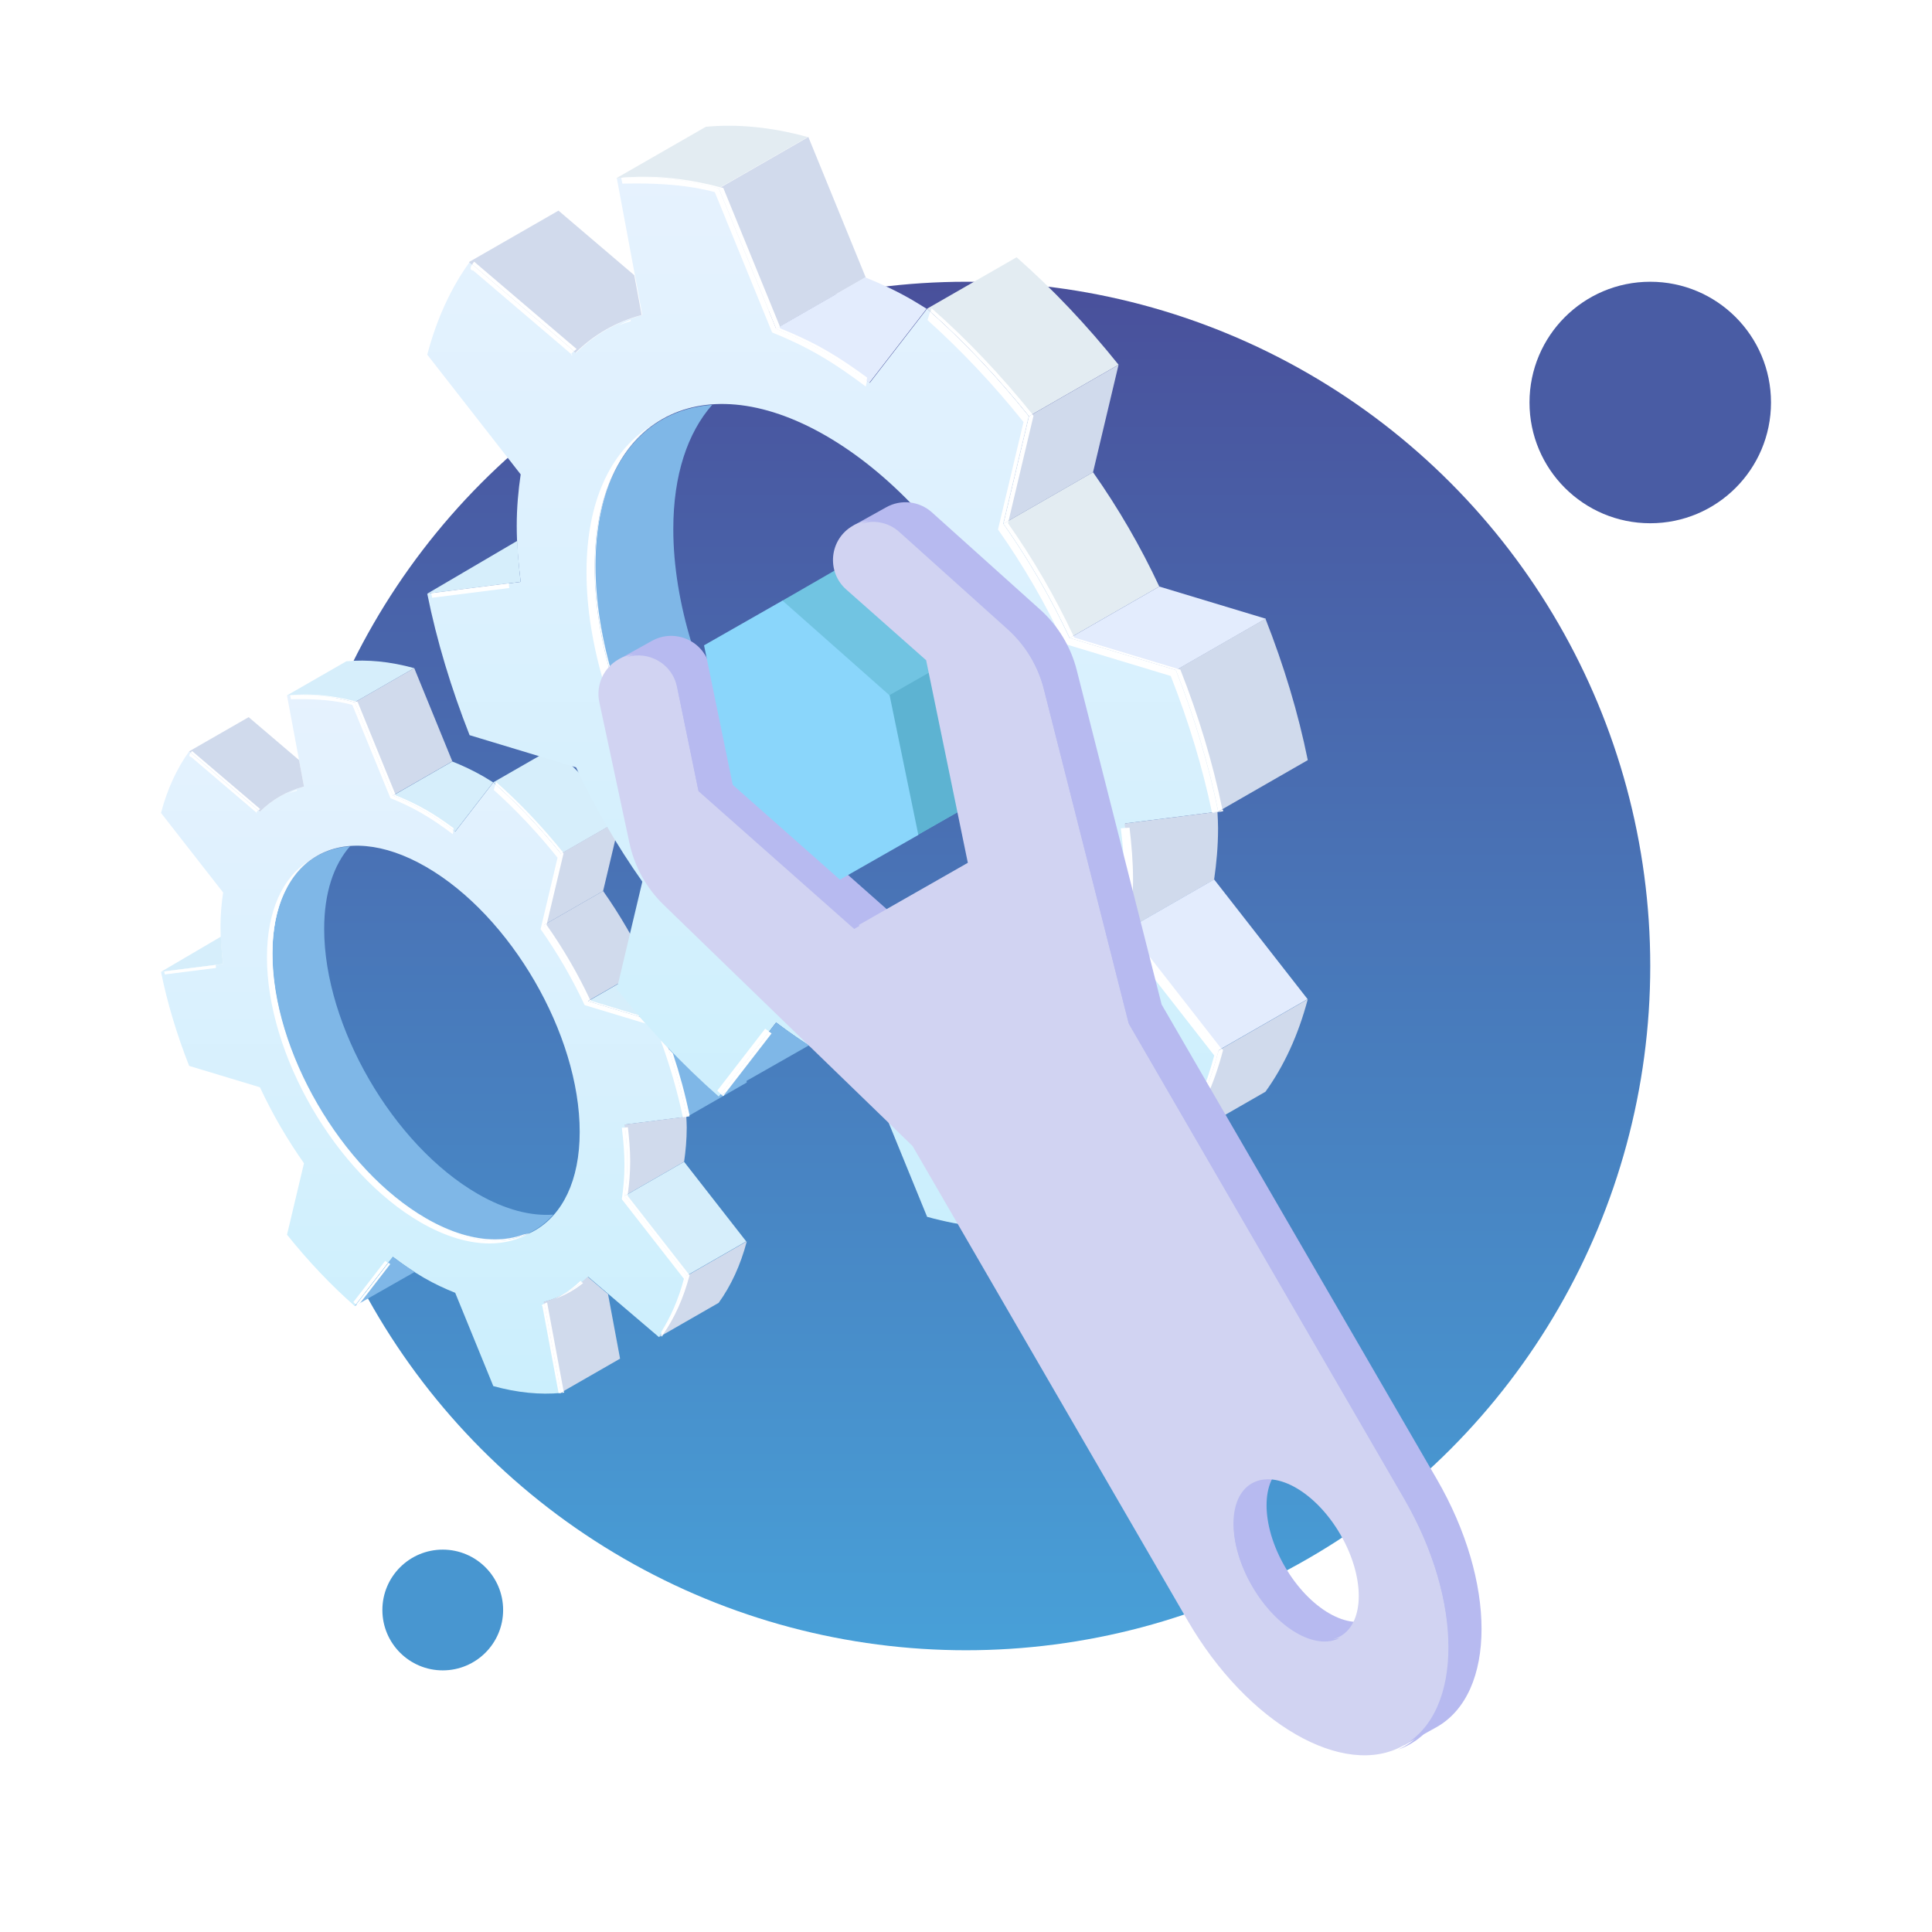 <svg width="96" height="96" viewBox="0 0 96 96" fill="none" xmlns="http://www.w3.org/2000/svg">
<g style="mix-blend-mode:darken">
<rect width="96" height="96" fill="white"/>
<circle cx="22" cy="80" r="3" fill="#4896D0"/>
<circle cx="82" cy="20" r="6" fill="#495CA4"/>
<circle cx="48" cy="48" r="34" fill="url(#paint0_linear)"/>
<path d="M23.744 59.327C19.527 56.892 16.108 50.995 16.108 46.156C16.108 44.361 16.583 42.972 17.392 42.051C15.077 42.219 13.512 44.156 13.512 47.426C13.512 52.266 16.93 58.163 21.148 60.597C23.797 62.127 26.124 61.917 27.491 60.354C26.385 60.435 25.108 60.114 23.744 59.327Z" fill="#7FB7E7"/>
<path d="M21.168 60.596C16.951 58.161 13.533 52.264 13.533 47.425C13.533 42.585 16.951 40.636 21.168 43.072C25.386 45.506 28.805 51.403 28.805 56.242C28.805 61.081 25.386 63.031 21.168 60.596ZM31.187 57.728C31.187 57.123 31.134 56.503 31.056 55.877L34.142 55.487C33.828 53.933 33.353 52.362 32.744 50.814L29.227 49.751C28.613 48.435 27.875 47.163 27.038 45.974L27.88 42.425C26.838 41.124 25.708 39.927 24.512 38.875L22.619 41.325C22.113 40.943 21.599 40.585 21.072 40.281C20.544 39.976 20.029 39.74 19.524 39.537L17.631 34.902C16.434 34.572 15.304 34.466 14.262 34.563L15.105 39.085C14.268 39.306 13.53 39.727 12.916 40.334L9.399 37.336C8.79 38.18 8.314 39.202 8 40.394L11.087 44.348C11.008 44.883 10.956 45.443 10.956 46.048C10.956 46.654 11.008 47.274 11.087 47.899L8 48.29C8.314 49.843 8.79 51.414 9.399 52.963L12.916 54.026C13.53 55.342 14.268 56.614 15.105 57.802L14.262 61.351C15.304 62.653 16.434 63.85 17.631 64.901L19.524 62.452C20.029 62.834 20.544 63.191 21.072 63.496C21.599 63.8 22.113 64.037 22.619 64.239L24.512 68.874C25.708 69.205 26.838 69.311 27.88 69.214L27.038 64.691C27.875 64.471 28.613 64.05 29.227 63.444L32.744 66.441C33.353 65.597 33.828 64.575 34.142 63.384L31.056 59.429C31.134 58.894 31.187 58.334 31.187 57.728Z" fill="url(#paint1_linear)"/>
<path d="M22.476 37.831L20.583 33.197L17.625 34.895L19.518 39.53L22.476 37.831Z" fill="#D0DAEC"/>
<path d="M19.518 39.538C20.023 39.74 20.537 39.976 21.065 40.281C21.592 40.586 22.107 40.943 22.612 41.325L24.505 38.876L24.505 38.877C24.505 38.877 24.184 38.675 24.023 38.582C23.495 38.278 22.981 38.041 22.476 37.838L19.518 39.538Z" fill="#D6EEFB"/>
<path d="M20.578 33.199C19.383 32.869 18.252 32.762 17.21 32.859L14.252 34.559C15.294 34.461 16.424 34.568 17.621 34.898L20.578 33.199Z" fill="#D6EEFB"/>
<path d="M30.841 40.723C29.799 39.422 28.669 38.224 27.473 37.173L24.515 38.872C25.711 39.923 26.841 41.121 27.883 42.422L30.841 40.723Z" fill="#D6EEFB"/>
<path d="M27.852 42.424L27.01 45.973L29.968 44.275L30.811 40.725L27.852 42.424Z" fill="#D0DAEC"/>
<path d="M27.01 45.971C27.847 47.16 28.585 48.432 29.199 49.748L32.157 48.048C31.543 46.733 30.805 45.461 29.968 44.273L27.01 45.971Z" fill="#D0DAEC"/>
<path d="M29.225 49.747L32.742 50.81L35.7 49.111L32.182 48.047L29.225 49.747Z" fill="#D6EEFB"/>
<path d="M32.752 50.814C33.361 52.362 33.836 53.933 34.15 55.487L37.109 53.788C36.795 52.234 36.319 50.663 35.71 49.115L32.752 50.814Z" fill="#7FB7E7"/>
<path d="M15.105 39.083L14.859 37.768L12.356 35.635L9.398 37.334L12.916 40.331C13.529 39.725 14.267 39.304 15.105 39.083Z" fill="#D0DAEC"/>
<path d="M34.15 63.379C33.836 64.57 33.361 65.593 32.752 66.436L35.71 64.737C36.319 63.893 36.795 62.871 37.109 61.68L34.15 63.379Z" fill="#D0DAEC"/>
<path d="M33.993 57.726C34.07 57.191 34.123 56.631 34.123 56.026C34.123 55.848 34.111 55.667 34.102 55.486L31.034 55.874C31.112 56.499 31.165 57.12 31.165 57.725C31.165 58.331 31.112 58.89 31.034 59.425L33.993 57.726Z" fill="#D0DAEC"/>
<path d="M31.034 59.429L34.121 63.384L37.079 61.684L33.993 57.73L31.034 59.429Z" fill="#D6EEFB"/>
<path d="M29.199 63.44C28.585 64.046 27.847 64.467 27.01 64.688L27.852 69.21L30.811 67.511L30.213 64.304L29.199 63.44Z" fill="#D0DAEC"/>
<path d="M10.976 46.542L8 48.289L11.087 47.897C11.029 47.441 10.995 46.989 10.976 46.542Z" fill="#D6EEFB"/>
<path d="M19.518 62.449L17.625 64.898L20.605 63.202C20.238 62.967 19.875 62.718 19.518 62.449Z" fill="#7FB7E7"/>
<path d="M14.335 39.427C14.469 39.361 14.604 39.296 14.745 39.242L14.753 39.288C14.609 39.325 14.473 39.377 14.335 39.427Z" fill="white"/>
<path d="M8.19 48.419C8.18 48.37 8.167 48.319 8.156 48.269L10.719 47.946C10.725 47.996 10.728 48.046 10.734 48.097L8.19 48.419Z" fill="white"/>
<path d="M34.096 55.496C34.095 55.492 34.095 55.488 34.094 55.484L34.114 55.482L34.249 55.404C34.254 55.425 34.258 55.447 34.263 55.467L34.096 55.496ZM29.198 49.745C28.584 48.43 27.846 47.157 27.009 45.969C27.846 47.157 28.584 48.43 29.198 49.745ZM27.852 42.42C26.85 41.17 25.767 40.015 24.623 38.994C25.767 40.015 26.85 41.17 27.852 42.42Z" fill="white"/>
<path d="M33.93 55.513C33.664 54.245 33.293 52.965 32.83 51.697C32.954 51.83 33.079 51.963 33.205 52.094C33.592 53.224 33.905 54.361 34.133 55.488L34.113 55.49L33.93 55.513ZM32.067 50.857L29.051 49.944C28.437 48.629 27.699 47.356 26.862 46.168L27.705 42.619C26.721 41.391 25.657 40.26 24.535 39.252L24.616 38.978C24.625 38.985 24.634 38.993 24.642 39C25.786 40.021 26.869 41.176 27.87 42.426L27.028 45.975C27.865 47.163 28.603 48.436 29.217 49.751L31.778 50.526C31.874 50.637 31.97 50.747 32.067 50.857Z" fill="white"/>
<path d="M27.872 42.422C26.87 41.171 25.788 40.017 24.643 38.995C24.635 38.988 24.626 38.981 24.618 38.974L24.652 38.858C25.833 39.896 26.95 41.077 27.981 42.359L27.872 42.422Z" fill="white"/>
<path d="M27.01 45.973L27.852 42.424L27.962 42.361C27.975 42.377 27.988 42.394 28.001 42.41L27.178 45.876L27.01 45.973Z" fill="white"/>
<path d="M29.199 49.748C28.585 48.432 27.847 47.16 27.01 45.971L27.178 45.875L27.158 45.958C27.984 47.129 28.713 48.382 29.321 49.677L29.199 49.748Z" fill="white"/>
<path d="M31.785 50.52L29.225 49.746L29.347 49.675C29.355 49.694 29.364 49.713 29.373 49.732L31.717 50.44C31.74 50.467 31.762 50.494 31.785 50.52Z" fill="white"/>
<path d="M34.125 55.487C33.898 54.359 33.585 53.223 33.198 52.093C33.276 52.176 33.355 52.257 33.434 52.339C33.774 53.362 34.052 54.389 34.261 55.409L34.125 55.487Z" fill="white"/>
<path d="M33.918 55.529C33.916 55.523 33.915 55.517 33.914 55.511L34.098 55.488C34.098 55.491 34.098 55.495 34.099 55.499L33.918 55.529Z" fill="white"/>
<path d="M24.575 61.644C23.548 61.644 22.39 61.309 21.162 60.603C22.385 61.307 23.538 61.639 24.56 61.639C25.17 61.639 25.733 61.521 26.235 61.292C26.257 61.287 26.278 61.281 26.299 61.275C25.784 61.518 25.205 61.644 24.575 61.644ZM13.512 47.404C13.512 47.402 13.512 47.4 13.512 47.397C13.512 47.4 13.512 47.402 13.512 47.404ZM13.512 47.385C13.512 47.382 13.512 47.379 13.512 47.376C13.512 47.379 13.512 47.382 13.512 47.385ZM13.512 47.365C13.512 47.362 13.512 47.358 13.512 47.355C13.512 47.358 13.512 47.362 13.512 47.365ZM13.512 47.346C13.512 47.342 13.512 47.339 13.512 47.335C13.512 47.339 13.512 47.342 13.512 47.346ZM13.512 47.327C13.512 47.323 13.512 47.319 13.512 47.315C13.512 47.319 13.512 47.323 13.512 47.327ZM13.512 47.307C13.512 47.303 13.512 47.299 13.513 47.295C13.512 47.299 13.512 47.303 13.512 47.307ZM13.513 47.288C13.513 47.284 13.513 47.279 13.513 47.274C13.513 47.279 13.513 47.284 13.513 47.288ZM13.513 47.27C13.513 47.265 13.513 47.259 13.513 47.254C13.513 47.259 13.513 47.265 13.513 47.27ZM13.513 47.252C13.513 47.246 13.513 47.24 13.513 47.234C13.513 47.24 13.513 47.246 13.513 47.252ZM13.513 47.234C13.537 45.973 13.798 44.916 14.248 44.09C14.201 44.179 14.156 44.27 14.113 44.363C13.746 45.143 13.535 46.106 13.513 47.234Z" fill="white"/>
<path d="M24.56 61.642C23.538 61.642 22.385 61.309 21.162 60.606C21.157 60.603 21.152 60.6 21.148 60.597C17.013 58.21 13.645 52.495 13.516 47.711C13.513 47.615 13.512 47.521 13.512 47.426C13.512 47.42 13.512 47.413 13.512 47.407C13.512 47.404 13.512 47.402 13.512 47.4C13.512 47.396 13.512 47.391 13.512 47.387C13.512 47.384 13.512 47.381 13.512 47.379C13.512 47.375 13.512 47.371 13.512 47.368C13.512 47.364 13.512 47.361 13.512 47.357C13.512 47.354 13.512 47.352 13.512 47.348C13.512 47.345 13.512 47.342 13.512 47.338C13.512 47.335 13.512 47.332 13.512 47.329C13.512 47.325 13.512 47.321 13.512 47.318C13.512 47.315 13.512 47.313 13.512 47.31C13.512 47.306 13.512 47.302 13.513 47.297C13.513 47.295 13.513 47.293 13.513 47.291C13.513 47.286 13.513 47.281 13.513 47.276C13.513 47.275 13.513 47.274 13.513 47.273C13.513 47.267 13.513 47.262 13.513 47.257C13.513 47.256 13.513 47.255 13.513 47.254C13.513 47.248 13.513 47.242 13.513 47.237V47.236C13.535 46.108 13.746 45.145 14.113 44.366C13.743 45.178 13.538 46.186 13.538 47.368C13.538 52.207 16.956 58.104 21.174 60.539C22.404 61.249 23.564 61.584 24.593 61.584C25.099 61.584 25.572 61.503 26.006 61.346C26.082 61.329 26.16 61.313 26.235 61.295C25.733 61.523 25.17 61.642 24.56 61.642Z" fill="white"/>
<path d="M24.323 61.786C23.294 61.786 22.131 61.45 20.901 60.739C16.683 58.304 13.265 52.407 13.265 47.568C13.265 45.25 14.053 43.603 15.334 42.778C14.909 43.115 14.548 43.553 14.265 44.086C13.815 44.911 13.554 45.968 13.53 47.229V47.23C13.53 47.235 13.53 47.241 13.53 47.247C13.53 47.248 13.53 47.249 13.53 47.249C13.53 47.255 13.53 47.26 13.53 47.266C13.53 47.267 13.53 47.268 13.53 47.269C13.53 47.274 13.53 47.279 13.53 47.284C13.53 47.286 13.53 47.288 13.53 47.29C13.529 47.294 13.529 47.299 13.529 47.303C13.529 47.305 13.529 47.308 13.529 47.31C13.529 47.314 13.529 47.318 13.529 47.322C13.529 47.325 13.529 47.328 13.529 47.331C13.529 47.334 13.529 47.338 13.529 47.341C13.529 47.344 13.529 47.347 13.529 47.35C13.529 47.354 13.529 47.357 13.529 47.361C13.529 47.364 13.529 47.367 13.529 47.371C13.529 47.374 13.529 47.377 13.529 47.38C13.529 47.384 13.529 47.388 13.529 47.393C13.529 47.395 13.529 47.397 13.529 47.399C13.529 47.406 13.529 47.413 13.529 47.419C13.529 47.514 13.53 47.608 13.532 47.704C13.662 52.487 17.03 58.203 21.164 60.59C21.169 60.593 21.174 60.596 21.179 60.599C22.407 61.304 23.565 61.639 24.592 61.639C25.221 61.639 25.801 61.513 26.316 61.271C26.323 61.268 26.331 61.266 26.339 61.263C25.754 61.606 25.074 61.786 24.323 61.786Z" fill="white"/>
<path d="M27.908 64.358C28.268 64.184 28.603 63.966 28.911 63.706C28.603 63.966 28.268 64.184 27.908 64.358Z" fill="white"/>
<path d="M27.908 64.358C28.244 64.162 28.557 63.926 28.84 63.646L28.911 63.706C28.603 63.966 28.268 64.184 27.908 64.358Z" fill="white"/>
<path d="M27.579 64.537C27.691 64.482 27.801 64.423 27.909 64.359C28.268 64.185 28.603 63.967 28.912 63.707L28.971 63.758C28.553 64.095 28.087 64.355 27.579 64.537Z" fill="white"/>
<path d="M12.769 40.409C12.725 40.409 12.717 40.393 12.731 40.369L12.777 40.409C12.775 40.409 12.771 40.409 12.769 40.409ZM12.731 40.369L9.497 37.613C9.374 37.599 9.398 37.508 9.461 37.407L12.824 40.273C12.78 40.31 12.745 40.344 12.731 40.369Z" fill="white"/>
<path d="M12.844 40.27L9.48 37.404C9.498 37.375 9.52 37.344 9.54 37.315L12.928 40.202C12.899 40.225 12.87 40.248 12.844 40.27Z" fill="white"/>
<path d="M27.756 69.224C27.721 69.222 27.725 69.221 27.756 69.219L27.756 69.224ZM27.756 69.219L26.95 64.897C26.88 64.863 26.946 64.823 27.05 64.779L27.876 69.212C27.824 69.215 27.781 69.218 27.756 69.219Z" fill="white"/>
<path d="M27.89 69.209L28.021 69.134L28.033 69.198C27.984 69.203 27.934 69.206 27.89 69.209Z" fill="white"/>
<path d="M27.87 69.209L27.044 64.776C27.087 64.758 27.137 64.74 27.186 64.721L28.008 69.133L27.876 69.209C27.874 69.209 27.873 69.209 27.87 69.209Z" fill="white"/>
<path d="M32.878 66.428L32.873 66.359L32.963 66.307C32.935 66.347 32.907 66.388 32.878 66.428Z" fill="white"/>
<path d="M32.863 66.249L32.858 66.182C33.335 65.424 33.72 64.548 33.984 63.544L30.898 59.59C30.976 59.054 31.029 58.495 31.029 57.89C31.029 57.284 30.976 56.664 30.898 56.039L31.059 56.026C31.127 56.601 31.172 57.171 31.172 57.728C31.172 58.334 31.119 58.894 31.041 59.429L34.127 63.384C33.837 64.486 33.408 65.443 32.863 66.249Z" fill="white"/>
<path d="M32.861 66.355L32.852 66.245C33.397 65.439 33.826 64.482 34.116 63.38L34.227 63.316L34.265 63.365C33.966 64.501 33.52 65.482 32.952 66.302L32.861 66.355Z" fill="white"/>
<path d="M31.034 59.425C31.112 58.89 31.165 58.331 31.165 57.725C31.165 57.168 31.12 56.598 31.052 56.023L31.199 56.012C31.266 56.586 31.314 57.155 31.314 57.711C31.314 58.287 31.266 58.822 31.194 59.334L31.034 59.425Z" fill="white"/>
<path d="M34.121 63.384L31.034 59.429L31.194 59.337C31.191 59.363 31.187 59.389 31.183 59.415L34.231 63.32L34.121 63.384Z" fill="white"/>
<path d="M22.508 41.255C22.031 40.9 21.547 40.566 21.052 40.28C21.547 40.566 22.031 40.9 22.508 41.255ZM17.611 34.901C17.581 34.893 17.551 34.885 17.521 34.877C17.551 34.885 17.581 34.893 17.611 34.901ZM17.47 34.863C16.606 34.637 15.778 34.527 14.994 34.527C15.778 34.527 16.606 34.637 17.47 34.863ZM14.992 34.527C14.993 34.527 14.993 34.527 14.994 34.527C14.993 34.527 14.993 34.527 14.992 34.527Z" fill="white"/>
<path d="M22.495 41.448C21.99 41.067 21.476 40.709 20.948 40.405C20.421 40.1 19.907 39.864 19.401 39.661L17.507 35.026C16.678 34.797 15.72 34.738 14.909 34.738C14.751 34.738 14.598 34.74 14.453 34.744L14.417 34.551C14.614 34.536 14.815 34.529 15.018 34.529C15.019 34.529 15.019 34.529 15.02 34.529C15.804 34.529 16.632 34.638 17.495 34.865C17.513 34.87 17.53 34.874 17.547 34.879C17.577 34.887 17.607 34.895 17.637 34.903L19.53 39.538C20.035 39.741 20.549 39.977 21.077 40.281C21.573 40.568 22.057 40.901 22.534 41.257L22.495 41.448Z" fill="white"/>
<path d="M19.518 39.53L17.625 34.895L17.689 34.858C17.717 34.866 17.745 34.874 17.773 34.882L19.643 39.459L19.518 39.53Z" fill="white"/>
<path d="M22.522 41.255C22.045 40.9 21.561 40.566 21.065 40.28C20.537 39.975 20.023 39.739 19.518 39.536L19.642 39.465L19.666 39.523C20.172 39.726 20.686 39.962 21.213 40.266C21.666 40.527 22.107 40.832 22.543 41.153L22.522 41.255Z" fill="white"/>
<path d="M17.637 34.898C17.607 34.89 17.577 34.882 17.547 34.874C17.53 34.869 17.513 34.865 17.495 34.86C16.632 34.633 15.804 34.524 15.02 34.524C15.019 34.524 15.019 34.524 15.018 34.524C14.815 34.524 14.614 34.531 14.417 34.546V34.544C14.663 34.522 14.913 34.51 15.168 34.51C15.97 34.51 16.817 34.625 17.7 34.861L17.637 34.898Z" fill="white"/>
<path d="M17.756 64.887C17.74 64.873 17.724 64.858 17.708 64.843L17.854 64.76L17.756 64.887Z" fill="white"/>
<path d="M17.674 64.811C17.635 64.774 17.596 64.737 17.557 64.701L19.14 62.653C19.183 62.686 19.226 62.717 19.27 62.747L17.674 64.811Z" fill="white"/>
<path d="M17.741 64.841C17.73 64.831 17.719 64.821 17.708 64.811L19.303 62.747C19.333 62.768 19.363 62.79 19.392 62.811L17.887 64.758L17.741 64.841Z" fill="white"/>
<path d="M44.943 46.103C38.599 42.44 33.456 33.57 33.456 26.29C33.456 23.59 34.172 21.501 35.387 20.116C31.906 20.368 29.551 23.282 29.551 28.201C29.551 35.481 34.693 44.351 41.038 48.013C45.023 50.315 48.522 49.999 50.579 47.647C48.914 47.769 46.995 47.287 44.943 46.103Z" fill="#7FB7E7"/>
<path d="M41.038 48.013C34.694 44.35 29.552 35.48 29.552 28.2C29.552 20.92 34.694 17.988 41.038 21.651C47.382 25.314 52.525 34.184 52.525 41.463C52.525 48.743 47.382 51.675 41.038 48.013ZM56.108 43.699C56.108 42.788 56.029 41.855 55.911 40.915L60.554 40.327C60.082 37.99 59.367 35.626 58.45 33.298L53.16 31.698C52.236 29.719 51.127 27.806 49.867 26.018L51.134 20.68C49.567 18.723 47.867 16.921 46.068 15.34L43.219 19.023C42.459 18.449 41.686 17.912 40.892 17.454C40.098 16.995 39.325 16.641 38.564 16.335L35.717 9.363C33.917 8.867 32.217 8.706 30.649 8.852L31.917 15.655C30.657 15.987 29.548 16.62 28.625 17.532L23.334 13.023C22.417 14.293 21.701 15.831 21.23 17.623L25.872 23.572C25.755 24.377 25.676 25.218 25.676 26.129C25.676 27.04 25.755 27.973 25.872 28.913L21.23 29.501C21.701 31.838 22.417 34.202 23.334 36.53L28.624 38.13C29.548 40.109 30.657 42.023 31.917 43.809L30.649 49.149C32.217 51.106 33.917 52.908 35.717 54.489L38.564 50.805C39.325 51.379 40.098 51.916 40.892 52.374C41.685 52.832 42.459 53.188 43.219 53.493L46.068 60.464C47.867 60.962 49.567 61.123 51.134 60.975L49.867 54.173C51.127 53.84 52.236 53.208 53.16 52.296L58.45 56.804C59.367 55.535 60.082 53.997 60.554 52.205L55.911 46.256C56.029 45.451 56.108 44.609 56.108 43.699Z" fill="url(#paint2_linear)"/>
<path d="M43.015 13.779L40.167 6.807L35.718 9.363L38.566 16.335L43.015 13.779Z" fill="#D1DAEC"/>
<path d="M38.541 16.337C39.301 16.642 40.074 16.997 40.868 17.456C41.662 17.914 42.435 18.451 43.195 19.025L46.043 15.342L46.042 15.343C46.042 15.343 45.561 15.04 45.317 14.9C44.524 14.442 43.751 14.087 42.99 13.782L38.541 16.337Z" fill="#E3ECFD"/>
<path d="M40.14 6.811C38.34 6.314 36.641 6.153 35.073 6.3L30.623 8.856C32.191 8.709 33.891 8.87 35.69 9.367L40.14 6.811Z" fill="#E3ECF2"/>
<path d="M55.581 18.124C54.013 16.167 52.313 14.365 50.514 12.784L46.065 15.34C47.864 16.921 49.563 18.723 51.131 20.68L55.581 18.124Z" fill="#E3ECF2"/>
<path d="M51.13 20.683L49.862 26.021L54.312 23.466L55.58 18.127L51.13 20.683Z" fill="#D0DAEC"/>
<path d="M49.862 26.021C51.122 27.808 52.232 29.722 53.155 31.701L57.605 29.145C56.681 27.166 55.571 25.252 54.312 23.465L49.862 26.021Z" fill="#E3ECF2"/>
<path d="M53.156 31.701L58.446 33.3L62.896 30.744L57.605 29.145L53.156 31.701Z" fill="#E3ECFD"/>
<path d="M58.429 33.297C59.346 35.626 60.061 37.989 60.533 40.326L64.983 37.77C64.51 35.433 63.795 33.07 62.879 30.741L58.429 33.297Z" fill="#D0DAEC"/>
<path d="M31.884 15.654L31.516 13.675L27.751 10.466L23.302 13.022L28.592 17.531C29.516 16.619 30.625 15.986 31.884 15.654Z" fill="#D1DAEC"/>
<path d="M60.533 52.204C60.061 53.996 59.346 55.534 58.429 56.804L62.879 54.248C63.795 52.978 64.51 51.441 64.983 49.648L60.533 52.204Z" fill="#D0DAEC"/>
<path d="M60.329 43.705C60.446 42.899 60.525 42.057 60.525 41.147C60.525 40.879 60.508 40.606 60.494 40.335L55.879 40.919C55.996 41.859 56.076 42.792 56.076 43.703C56.076 44.613 55.996 45.455 55.879 46.26L60.329 43.705Z" fill="#D0DAEC"/>
<path d="M55.879 46.253L60.522 52.202L64.972 49.646L60.329 43.698L55.879 46.253Z" fill="#E3ECFD"/>
<path d="M53.155 52.297C52.232 53.21 51.122 53.842 49.862 54.174L51.13 60.977L55.58 58.422L54.681 53.597L53.155 52.297Z" fill="#7FB7E7"/>
<path d="M25.705 26.872L21.23 29.499L25.872 28.911C25.787 28.224 25.734 27.545 25.705 26.872Z" fill="#D6EEFB"/>
<path d="M38.566 50.809L35.718 54.492L40.2 51.941C39.648 51.587 39.102 51.213 38.566 50.809Z" fill="#7FB7E7"/>
<path d="M30.715 16.171C30.917 16.071 31.12 15.974 31.332 15.893L31.345 15.961C31.128 16.019 30.923 16.097 30.715 16.171Z" fill="white"/>
<path d="M21.476 29.702C21.46 29.627 21.44 29.552 21.425 29.477L25.28 28.989C25.289 29.066 25.293 29.141 25.303 29.218L21.476 29.702Z" fill="white"/>
<path d="M60.526 40.351C60.526 40.346 60.526 40.34 60.526 40.334L60.554 40.33L60.759 40.213C60.766 40.245 60.772 40.277 60.778 40.309L60.526 40.351ZM52.433 30.231C51.696 28.819 50.865 27.451 49.955 26.147C50.865 27.451 51.696 28.819 52.433 30.231ZM51.135 20.683C49.617 18.789 47.976 17.039 46.24 15.495C47.976 17.039 49.617 18.788 51.135 20.683Z" fill="white"/>
<path d="M60.221 40.366C59.749 38.111 59.057 35.833 58.173 33.589L52.883 31.989C51.959 30.01 50.849 28.096 49.59 26.309L50.858 20.97C49.378 19.123 47.777 17.421 46.089 15.906L46.212 15.492C47.947 17.036 49.589 18.786 51.107 20.68L49.839 26.019C49.868 26.061 49.898 26.102 49.927 26.144C50.837 27.448 51.668 28.816 52.405 30.228C52.658 30.713 52.901 31.204 53.132 31.699V31.698V31.699L58.422 33.298C59.339 35.627 60.054 37.99 60.526 40.327L60.498 40.331L60.221 40.366Z" fill="white"/>
<path d="M51.135 20.68C49.617 18.785 47.976 17.036 46.24 15.492L46.292 15.319C48.068 16.88 49.748 18.657 51.299 20.585L51.135 20.68Z" fill="white"/>
<path d="M49.862 26.021L51.13 20.683L51.294 20.588C51.314 20.612 51.334 20.637 51.354 20.662L50.116 25.876L49.862 26.021Z" fill="white"/>
<path d="M53.155 31.701C52.924 31.206 52.682 30.715 52.428 30.23C51.691 28.818 50.86 27.449 49.95 26.146C49.921 26.104 49.891 26.063 49.862 26.021L50.116 25.875L50.086 26C51.328 27.761 52.424 29.646 53.339 31.595L53.155 31.701Z" fill="white"/>
<path d="M58.446 33.3L53.156 31.701L53.34 31.595C53.353 31.623 53.366 31.651 53.38 31.68L58.547 33.242L58.446 33.3Z" fill="white"/>
<path d="M60.533 40.326C60.061 37.989 59.346 35.626 58.429 33.297L58.53 33.239L58.653 33.276C59.557 35.573 60.265 37.903 60.738 40.209L60.533 40.326Z" fill="white"/>
<path d="M60.244 40.392C60.243 40.383 60.241 40.374 60.239 40.365L60.516 40.33C60.516 40.336 60.517 40.342 60.517 40.347L60.244 40.392Z" fill="white"/>
<path d="M46.193 49.593C44.643 49.593 42.892 49.086 41.038 48.016C40.071 47.458 39.132 46.779 38.235 46.004C39.132 46.779 40.071 47.458 41.038 48.016C42.884 49.083 44.627 49.587 46.171 49.587C47.087 49.587 47.934 49.409 48.69 49.065C48.722 49.056 48.754 49.048 48.786 49.039C48.011 49.404 47.14 49.593 46.193 49.593ZM29.551 28.174C29.551 28.17 29.551 28.166 29.551 28.162C29.551 28.166 29.551 28.171 29.551 28.174ZM29.551 28.145C29.551 28.14 29.551 28.135 29.551 28.13C29.551 28.135 29.551 28.14 29.551 28.145ZM29.551 28.116C29.551 28.11 29.551 28.105 29.551 28.099C29.551 28.105 29.551 28.11 29.551 28.116ZM29.551 28.086C29.551 28.081 29.551 28.075 29.551 28.069C29.551 28.075 29.551 28.081 29.551 28.086ZM29.551 28.058C29.552 28.051 29.552 28.045 29.552 28.038C29.552 28.044 29.552 28.052 29.551 28.058ZM29.552 28.029C29.552 28.022 29.552 28.015 29.552 28.007C29.552 28.015 29.552 28.022 29.552 28.029ZM29.552 28.001C29.552 27.993 29.552 27.985 29.552 27.977C29.552 27.985 29.552 27.993 29.552 28.001ZM29.552 27.973C29.553 27.965 29.553 27.956 29.553 27.948C29.553 27.956 29.553 27.965 29.552 27.973ZM29.553 27.945C29.553 27.936 29.553 27.927 29.553 27.918C29.553 27.927 29.553 27.936 29.553 27.945ZM29.553 27.918C29.589 26.024 29.981 24.436 30.655 23.195C30.585 23.327 30.518 23.463 30.454 23.603C29.903 24.775 29.585 26.223 29.553 27.918Z" fill="white"/>
<path d="M46.171 49.584C44.627 49.584 42.884 49.08 41.038 48.013C40.071 47.456 39.132 46.777 38.235 46.001C33.332 41.76 29.679 34.623 29.554 28.523C29.552 28.415 29.551 28.308 29.551 28.201C29.551 28.191 29.551 28.181 29.551 28.172C29.551 28.168 29.551 28.164 29.551 28.16C29.551 28.154 29.551 28.148 29.551 28.142C29.551 28.137 29.551 28.133 29.551 28.128C29.551 28.123 29.551 28.118 29.551 28.113C29.551 28.108 29.551 28.102 29.551 28.097C29.551 28.093 29.551 28.089 29.551 28.084C29.551 28.079 29.551 28.073 29.551 28.067C29.551 28.063 29.551 28.059 29.551 28.056C29.552 28.049 29.552 28.042 29.552 28.036C29.552 28.034 29.552 28.03 29.552 28.027C29.552 28.02 29.552 28.013 29.552 28.005C29.552 28.003 29.552 28.001 29.552 27.999C29.552 27.991 29.552 27.983 29.552 27.975C29.552 27.974 29.552 27.972 29.552 27.971C29.553 27.963 29.553 27.954 29.553 27.946C29.553 27.945 29.553 27.943 29.553 27.943C29.553 27.933 29.553 27.925 29.553 27.915C29.585 26.221 29.903 24.773 30.454 23.601C29.897 24.823 29.59 26.337 29.59 28.113C29.59 35.393 34.732 44.263 41.076 47.926C42.926 48.994 44.672 49.498 46.219 49.498C46.98 49.498 47.692 49.376 48.344 49.14C48.46 49.114 48.577 49.091 48.69 49.063C47.934 49.406 47.087 49.584 46.171 49.584Z" fill="white"/>
<path d="M45.777 49.812C44.229 49.812 42.481 49.306 40.629 48.237C34.285 44.574 29.143 35.704 29.143 28.424C29.143 24.938 30.329 22.461 32.257 21.22C31.615 21.727 31.072 22.388 30.645 23.192C29.97 24.433 29.579 26.021 29.543 27.915C29.543 27.924 29.542 27.933 29.542 27.942C29.542 27.943 29.542 27.944 29.542 27.945C29.542 27.953 29.542 27.962 29.542 27.97C29.542 27.971 29.542 27.973 29.542 27.975C29.542 27.982 29.542 27.991 29.542 27.998C29.542 28 29.541 28.002 29.541 28.004C29.541 28.012 29.541 28.019 29.541 28.026C29.541 28.029 29.541 28.033 29.541 28.036C29.541 28.042 29.541 28.048 29.541 28.055C29.541 28.059 29.541 28.062 29.541 28.066C29.541 28.072 29.541 28.078 29.541 28.084C29.541 28.088 29.541 28.092 29.541 28.097C29.541 28.102 29.541 28.108 29.541 28.113C29.541 28.118 29.541 28.123 29.54 28.128C29.54 28.132 29.54 28.137 29.54 28.142C29.54 28.148 29.54 28.153 29.54 28.159C29.54 28.163 29.54 28.167 29.54 28.172C29.54 28.181 29.54 28.191 29.54 28.201C29.54 28.307 29.541 28.415 29.543 28.522C29.668 34.623 33.322 41.759 38.225 46.001C39.121 46.776 40.06 47.455 41.027 48.013C42.881 49.084 44.632 49.59 46.182 49.59C47.129 49.59 48.001 49.401 48.776 49.036C48.787 49.033 48.798 49.029 48.81 49.026C47.93 49.542 46.907 49.812 45.777 49.812Z" fill="white"/>
<path d="M51.19 53.678C51.695 53.381 52.165 53.028 52.592 52.606L52.698 52.697C52.235 53.088 51.731 53.415 51.19 53.678Z" fill="white"/>
<path d="M50.696 53.943C50.865 53.859 51.03 53.77 51.191 53.675C51.732 53.413 52.236 53.085 52.7 52.694L52.789 52.77C52.16 53.278 51.459 53.667 50.696 53.943Z" fill="white"/>
<path d="M28.437 17.651C28.372 17.651 28.36 17.628 28.38 17.59L28.451 17.651C28.446 17.651 28.442 17.651 28.437 17.651ZM28.38 17.59L23.517 13.445C23.33 13.424 23.368 13.289 23.461 13.135L28.52 17.447C28.455 17.503 28.401 17.553 28.38 17.59Z" fill="white"/>
<path d="M28.525 17.446L23.466 13.135C23.493 13.09 23.524 13.044 23.557 13L28.651 17.342C28.607 17.378 28.564 17.413 28.525 17.446Z" fill="white"/>
<path d="M50.949 60.99C50.895 60.987 50.903 60.985 50.947 60.982L50.949 60.99ZM50.947 60.982L49.736 54.48C49.631 54.429 49.729 54.369 49.886 54.304L51.129 60.971C51.051 60.976 50.986 60.979 50.947 60.982Z" fill="white"/>
<path d="M51.108 60.969L51.306 60.856L51.324 60.953C51.25 60.96 51.174 60.965 51.108 60.969Z" fill="white"/>
<path d="M51.116 60.97L49.873 54.302C49.938 54.275 50.012 54.247 50.086 54.219L51.322 60.856L51.124 60.969C51.122 60.97 51.119 60.97 51.116 60.97Z" fill="white"/>
<path d="M58.642 56.788L58.634 56.685L58.77 56.606C58.728 56.667 58.685 56.728 58.642 56.788ZM55.879 46.26C55.996 45.455 56.076 44.613 56.076 43.703C56.076 42.865 56.009 42.008 55.906 41.142H55.907C56.009 42.008 56.076 42.865 56.076 43.703C56.076 44.613 55.996 45.455 55.879 46.26L56.12 46.122L55.879 46.26Z" fill="white"/>
<path d="M58.648 56.516L58.64 56.416C59.358 55.275 59.938 53.957 60.335 52.447L55.692 46.499C55.809 45.694 55.889 44.852 55.889 43.942C55.889 43.031 55.809 42.098 55.692 41.157L55.934 41.139C56.037 42.004 56.104 42.861 56.104 43.7C56.104 44.61 56.025 45.452 55.907 46.257L60.55 52.205C60.114 53.863 59.468 55.303 58.648 56.516Z" fill="white"/>
<path d="M58.661 56.68L58.648 56.515C59.468 55.303 60.113 53.863 60.55 52.205L60.716 52.109L60.773 52.184C60.324 53.891 59.653 55.367 58.798 56.602L58.661 56.68Z" fill="white"/>
<path d="M55.879 46.26C55.996 45.455 56.076 44.613 56.076 43.703C56.076 42.865 56.009 42.007 55.907 41.142L56.126 41.126C56.228 41.989 56.3 42.845 56.3 43.682C56.3 44.548 56.228 45.352 56.12 46.122L55.879 46.26Z" fill="white"/>
<path d="M60.522 52.202L55.879 46.253L56.12 46.115C56.115 46.154 56.109 46.194 56.103 46.233L60.688 52.107L60.522 52.202Z" fill="white"/>
<path d="M40.834 17.422C40.06 16.98 39.305 16.634 38.562 16.336C39.305 16.634 40.06 16.98 40.834 17.422ZM35.682 9.355C34.791 9.111 33.925 8.95 33.086 8.867C33.925 8.95 34.791 9.111 35.682 9.355Z" fill="white"/>
<path d="M43.021 19.208C42.26 18.634 41.487 18.097 40.694 17.639C39.9 17.181 39.126 16.825 38.366 16.52L35.518 9.548C34.269 9.204 32.829 9.115 31.609 9.115C31.371 9.115 31.141 9.119 30.923 9.124L30.869 8.833C31.167 8.811 31.469 8.8 31.775 8.8C32.203 8.8 32.639 8.822 33.084 8.866C33.922 8.949 34.789 9.11 35.68 9.354C35.691 9.357 35.701 9.36 35.712 9.363L38.56 16.335C39.303 16.633 40.058 16.979 40.832 17.421C40.85 17.432 40.869 17.443 40.888 17.454C41.634 17.884 42.362 18.385 43.079 18.921L43.021 19.208Z" fill="white"/>
<path d="M38.566 16.335L35.718 9.363L35.814 9.307C35.857 9.319 35.899 9.33 35.942 9.342L38.754 16.227L38.566 16.335Z" fill="white"/>
<path d="M43.059 18.92C42.343 18.385 41.614 17.884 40.868 17.453C40.849 17.442 40.831 17.432 40.812 17.421C40.038 16.978 39.283 16.632 38.541 16.335L38.729 16.227L38.764 16.314C39.525 16.619 40.298 16.974 41.092 17.432C41.772 17.825 42.435 18.283 43.091 18.765L43.059 18.92Z" fill="white"/>
<path d="M35.713 9.367C35.702 9.363 35.691 9.361 35.68 9.358C34.789 9.114 33.923 8.952 33.084 8.869C32.64 8.826 32.204 8.804 31.776 8.804C31.47 8.804 31.167 8.815 30.87 8.837L30.869 8.834C31.239 8.8 31.615 8.783 31.999 8.783C33.205 8.783 34.48 8.955 35.809 9.311L35.713 9.367Z" fill="white"/>
<path d="M35.927 54.465C35.919 54.457 35.913 54.45 35.905 54.444L35.974 54.404L35.927 54.465Z" fill="white"/>
<path d="M35.926 54.459C35.905 54.44 35.884 54.422 35.863 54.402L36.083 54.277L35.955 54.442L35.926 54.459Z" fill="white"/>
<path d="M35.816 54.36C35.757 54.306 35.699 54.249 35.64 54.196L38.021 51.115C38.085 51.164 38.15 51.21 38.216 51.256L35.816 54.36Z" fill="white"/>
<path d="M35.855 54.405C35.839 54.389 35.822 54.374 35.806 54.359L38.205 51.255C38.25 51.286 38.294 51.318 38.339 51.351L36.075 54.279L35.855 54.405Z" fill="white"/>
<path d="M45.587 41.49L40.263 36.778L38.854 29.861L42.734 27.622L48.059 32.334L49.485 39.267L45.587 41.49Z" fill="#71C4E2"/>
<path d="M45.6 41.49L40.276 36.778L48.072 32.334L49.498 39.267L45.6 41.49Z" fill="#5DB3D2"/>
<path d="M68.249 80.391C67.034 81.084 65.063 79.946 63.847 77.849C62.631 75.752 62.631 73.491 63.847 72.797C65.063 72.104 67.034 73.242 68.249 75.339C69.465 77.436 69.465 79.697 68.249 80.391ZM71.394 73.498L57.721 49.914L53.503 33.3C53.209 32.137 52.575 31.089 51.682 30.288L46.305 25.458C45.677 24.894 44.758 24.795 44.024 25.213L42.388 26.122L43.053 26.669C42.975 27.281 43.181 27.927 43.696 28.384L47.663 31.894L49.735 41.962L44.075 45.189L36.343 38.348L35.278 33.168C35.008 31.858 33.537 31.192 32.375 31.855L30.739 32.764L31.388 33.499C31.383 33.657 31.39 33.817 31.424 33.976L32.92 40.975C33.17 42.149 33.764 43.221 34.626 44.056L46.987 56.034L60.661 79.618C63.141 83.895 66.91 86.534 69.811 86.292L69.758 86.723L71.394 85.814C74.358 84.124 74.358 78.61 71.394 73.498Z" fill="#B7BAF0"/>
<path d="M66.605 81.302C65.389 81.994 63.419 80.857 62.203 78.76C60.987 76.663 60.987 74.401 62.203 73.708C63.419 73.015 65.389 74.153 66.605 76.249C67.82 78.346 67.82 80.608 66.605 81.302ZM42.38 26.124C41.213 26.789 41.046 28.404 42.052 29.295L46.019 32.805L48.091 42.873L42.431 46.1L34.699 39.259L33.633 34.079C33.364 32.768 31.893 32.103 30.731 32.766C29.985 33.191 29.601 34.048 29.78 34.887L31.276 41.886C31.526 43.06 32.12 44.132 32.982 44.967L45.344 56.944L59.016 80.528C61.98 85.64 66.786 88.415 69.75 86.725C72.713 85.035 72.713 79.521 69.75 74.409L56.076 50.825L51.859 34.211C51.565 33.048 50.931 32 50.038 31.198L44.661 26.368C44.033 25.804 43.114 25.706 42.38 26.124Z" fill="#D1D3F2"/>
<path d="M62.523 73.65L62.55 73.638C62.435 73.671 62.324 73.712 62.22 73.771C61.004 74.465 61.004 76.727 62.22 78.823C63.427 80.905 65.377 82.04 66.595 81.377C65.375 81.729 63.634 80.619 62.523 78.702C61.307 76.605 61.307 74.343 62.523 73.65Z" fill="#B7BAF0"/>
<path d="M33.645 34.138L34.711 39.318L42.443 46.159L42.71 46.006L35.014 39.197L33.948 34.017C33.687 32.747 32.3 32.087 31.157 32.648C32.23 32.327 33.407 32.979 33.645 34.138Z" fill="#B7BAF0"/>
<path d="M70.072 74.347L56.399 50.763L52.182 34.148C51.887 32.986 51.253 31.938 50.361 31.136L44.983 26.306C44.382 25.766 43.515 25.659 42.798 26.017C43.446 25.819 44.161 25.962 44.68 26.428L50.057 31.258C50.95 32.059 51.584 33.108 51.879 34.27L56.096 50.884L69.769 74.468C72.733 79.58 72.733 85.094 69.769 86.784C69.671 86.84 69.572 86.89 69.47 86.936C69.678 86.863 69.879 86.773 70.072 86.663C73.035 84.973 73.035 79.459 70.072 74.347Z" fill="#B7BAF0"/>
<path d="M41.734 43.71L36.41 38.999L34.983 32.066L38.881 29.843L44.206 34.555L45.632 41.488L41.734 43.71Z" fill="#8AD6FB"/>
</g>
<defs>
<linearGradient id="paint0_linear" x1="48" y1="14" x2="48" y2="82" gradientUnits="userSpaceOnUse">
<stop stop-color="#49509B"/>
<stop offset="1" stop-color="#48A0D8"/>
</linearGradient>
<linearGradient id="paint1_linear" x1="21.071" y1="69.249" x2="21.071" y2="34.528" gradientUnits="userSpaceOnUse">
<stop stop-color="#CBEFFD"/>
<stop offset="1" stop-color="#E6F2FE"/>
</linearGradient>
<linearGradient id="paint2_linear" x1="40.892" y1="61.028" x2="40.892" y2="8.8" gradientUnits="userSpaceOnUse">
<stop stop-color="#CBEFFD"/>
<stop offset="1" stop-color="#E6F2FE"/>
</linearGradient>
</defs>
</svg>
